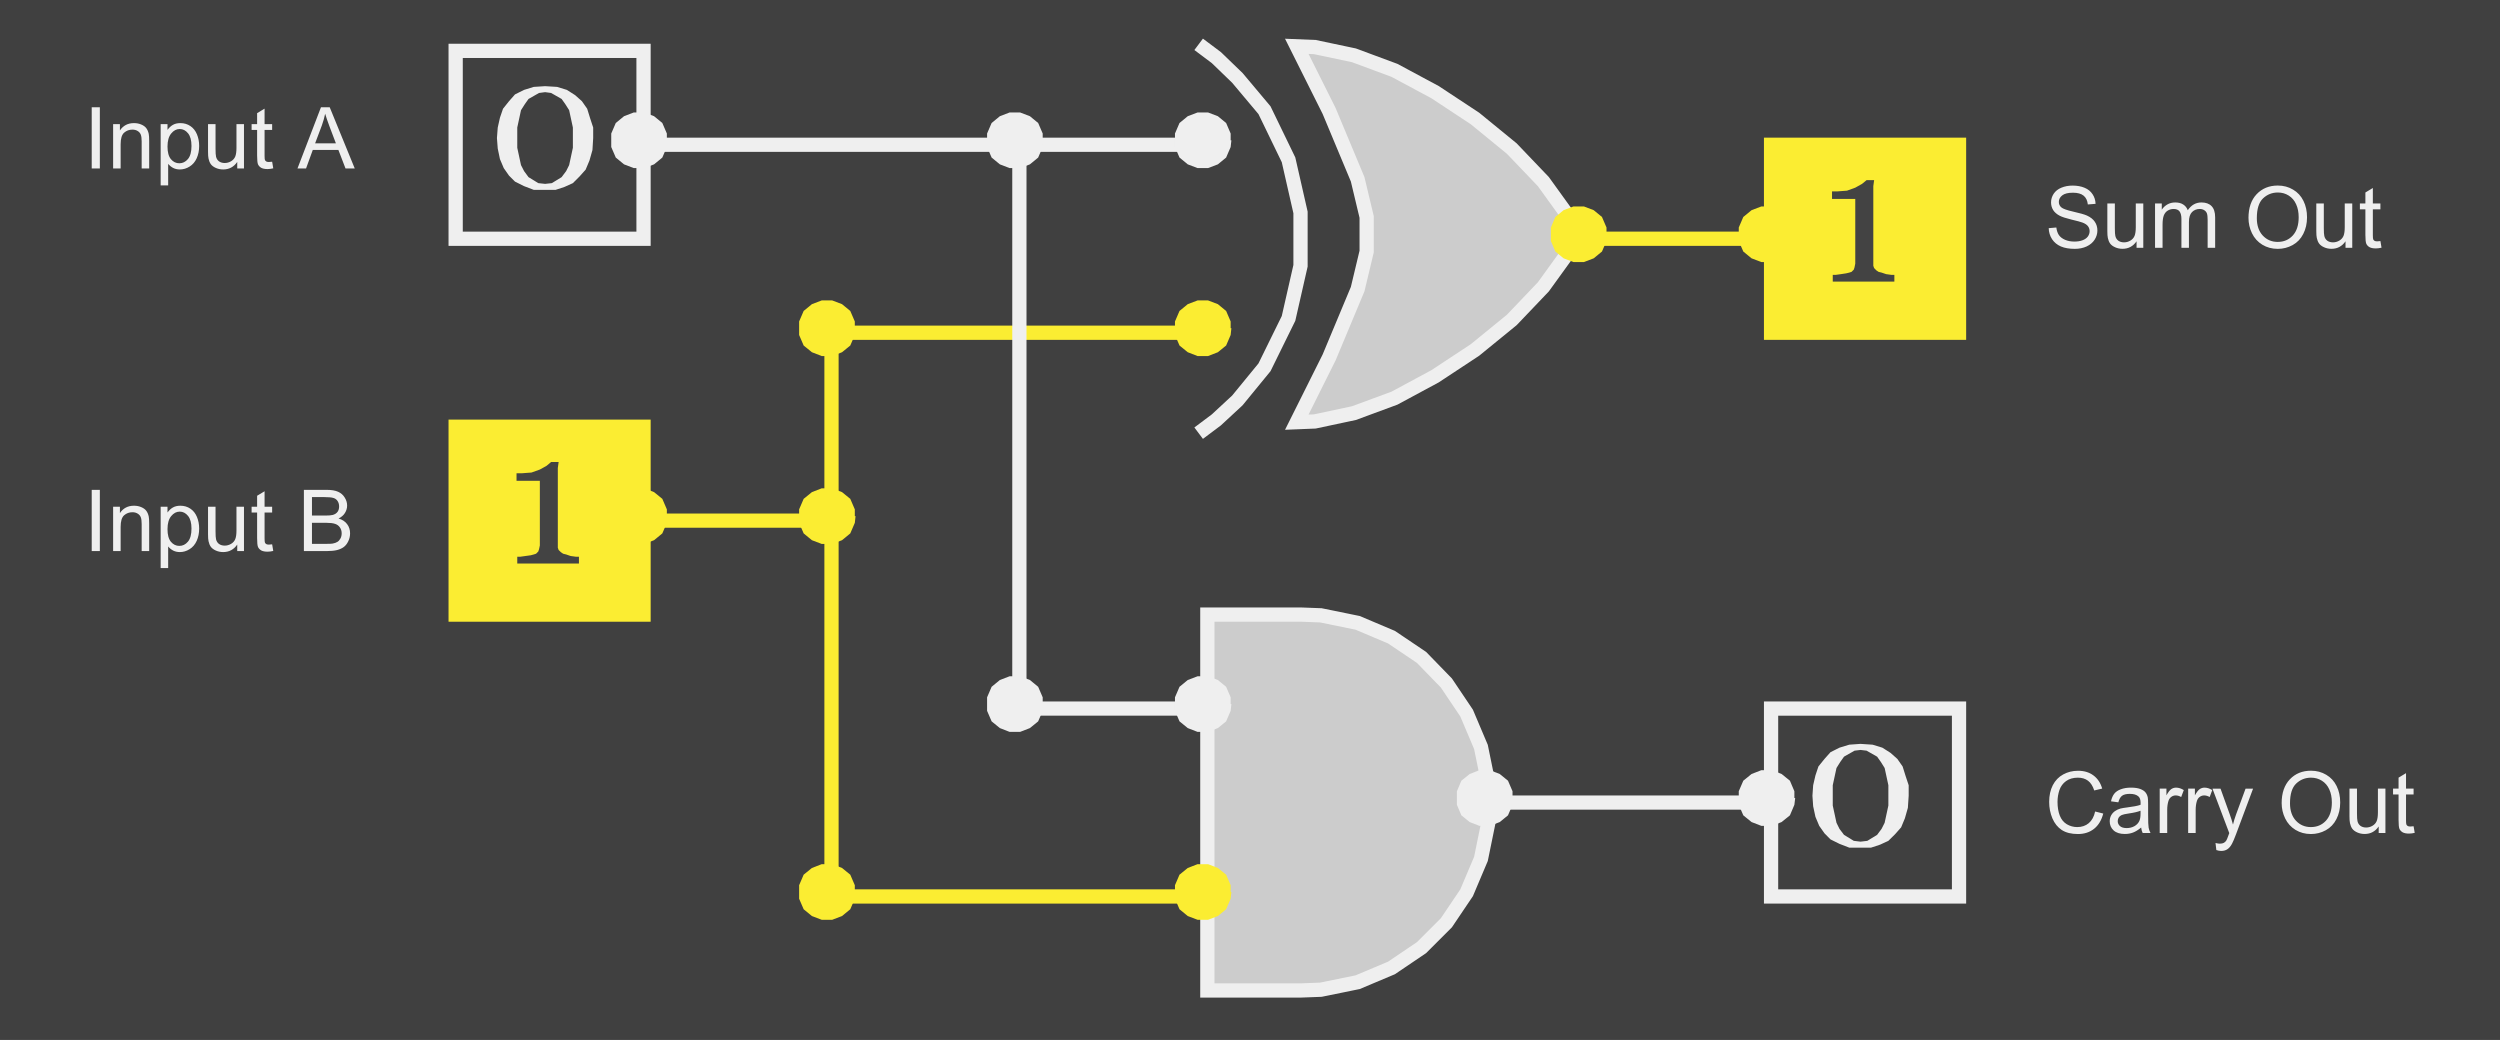 <svg version="1.1" viewBox="0 0 702 292" fill="none" stroke="none" stroke-linecap="square" stroke-miterlimit="10" xmlns:xlink="http://www.w3.org/1999/xlink" xmlns="http://www.w3.org/2000/svg"><rect x="0" y="0" width="702" height="292" fill="#808080" stroke="none"/><clipPath id="p.0"><path d="m0 0l702.496 0l0 292.349l-702.496 0l0 -292.349z" clip-rule="nonzero"/></clipPath><g clip-path="url(#p.0)"><path fill="#404040" d="m0 0l702.496 0l0 292.349l-702.496 0z" fill-rule="evenodd"/><path fill="#cccccc" d="m364.139 13.01l9.07 18.14l8.023 19.207l2.524 10.568l0 9.706l-2.524 10.548l-8.023 19.207l-9.07 18.161l5.069 -0.205l10.978 -2.339l11.389 -4.207l11.389 -6.136l11.204 -7.387l10.342 -8.434l8.865 -9.296l7.162 -9.912l2.75 -4.863l-2.75 -4.843l-7.162 -9.932l-8.865 -9.275l-10.342 -8.455l-11.204 -7.387l-11.389 -6.115l-11.389 -4.227l-10.978 -2.319l-5.069 -0.205z" fill-rule="evenodd"/><path stroke="#efefef" stroke-width="4.0" stroke-miterlimit="102.862" stroke-linecap="butt" d="m364.139 13.01l9.07 18.14l8.023 19.207l2.524 10.568l0 9.706l-2.524 10.548l-8.023 19.207l-9.07 18.161l5.069 -0.205l10.978 -2.339l11.389 -4.207l11.389 -6.136l11.204 -7.387l10.342 -8.434l8.865 -9.296l7.162 -9.912l2.75 -4.863l-2.75 -4.843l-7.162 -9.932l-8.865 -9.275l-10.342 -8.455l-11.204 -7.387l-11.389 -6.115l-11.389 -4.227l-10.978 -2.319l-5.069 -0.205z" fill-rule="evenodd"/><path fill="#000000" fill-opacity="0.0" d="m338.181 13.646l3.365 2.524l5.91 5.705l7.613 9.07l6.751 13.934l3.365 14.775l0 14.98l-3.365 14.775l-6.751 13.728l-7.613 9.296l-5.91 5.479l-3.365 2.524" fill-rule="evenodd"/><path stroke="#efefef" stroke-width="4.0" stroke-miterlimit="102.862" stroke-linecap="butt" d="m338.181 13.646l3.365 2.524l5.91 5.705l7.613 9.07l6.751 13.934l3.365 14.775l0 14.98l-3.365 14.775l-6.751 13.728l-7.613 9.296l-5.91 5.479l-3.365 2.524" fill-rule="evenodd"/><path fill="#cccccc" d="m339.022 172.58l0 105.538l26.389 0l5.479 -0.205l10.342 -2.114l9.501 -4.002l8.434 -5.705l6.977 -6.977l5.684 -8.434l4.022 -9.501l2.114 -10.342l0.205 -5.479l-0.205 -5.274l-2.114 -10.342l-4.022 -9.501l-5.684 -8.455l-6.977 -7.182l-8.434 -5.684l-9.501 -4.022l-10.342 -2.114l-5.479 -0.205z" fill-rule="evenodd"/><path stroke="#efefef" stroke-width="4.0" stroke-miterlimit="102.862" stroke-linecap="butt" d="m339.022 172.58l0 105.538l26.389 0l5.479 -0.205l10.342 -2.114l9.501 -4.002l8.434 -5.705l6.977 -6.977l5.684 -8.434l4.022 -9.501l2.114 -10.342l0.205 -5.479l-0.205 -5.274l-2.114 -10.342l-4.022 -9.501l-5.684 -8.455l-6.977 -7.182l-8.434 -5.684l-9.501 -4.022l-10.342 -2.114l-5.479 -0.205z" fill-rule="evenodd"/><path fill="#fbed32" d="m497.317 40.652l0 52.779l52.779 0l0 -52.779z" fill-rule="evenodd"/><path stroke="#fbed32" stroke-width="4.0" stroke-miterlimit="102.862" stroke-linecap="butt" d="m497.317 40.652l0 52.779l52.779 0l0 -52.779z" fill-rule="evenodd"/><path fill="#434343" d="m524.137 50.584l-1.272 1.047l-1.908 1.067l-2.319 0.841l-2.729 0.205l-1.477 0l0 2.114l6.526 0l0 18.161l-0.205 1.047l-0.205 0.636l-0.636 0.636l-0.636 0.205l-0.841 0.205l-1.477 0.226l-1.477 0.205l-0.841 0l0 1.888l17.299 0l0 -1.888l-0.841 0l-1.477 -0.205l-1.272 -0.431l-0.841 -0.205l-0.636 -0.431l-0.616 -0.636l-0.226 -0.636l0 -0.841l0 -15.411l0 -1.888l0 -2.114l0 -2.114l0.226 -1.683z" fill-rule="evenodd"/><path fill="#000000" fill-opacity="0.0" d="m497.317 198.969l0 52.759l52.779 0l0 -52.759z" fill-rule="evenodd"/><path stroke="#efefef" stroke-width="4.0" stroke-miterlimit="102.862" stroke-linecap="butt" d="m497.317 198.969l0 52.759l52.779 0l0 -52.759z" fill-rule="evenodd"/><path fill="#efefef" d="m522.434 210.584l1.703 0.205l2.955 1.683l1.047 1.477l1.067 1.703l1.047 4.843l0 2.955l0 2.75l-1.047 4.843l-0.862 1.703l-1.252 1.683l-2.75 1.683l-1.908 0.226l-1.888 -0.226l-2.75 -1.683l-1.272 -1.683l-0.841 -1.703l-1.047 -4.843l0 -2.75l0 -2.955l1.047 -4.843l1.067 -1.703l1.047 -1.477l2.955 -1.683l1.683 -0.205zm0 -1.703l-3.16 0.226l-2.75 0.841l-2.524 1.272l-1.683 1.888l-1.703 2.114l-0.841 2.524l-0.636 2.75l-0.205 2.955l0.205 2.955l0.636 2.955l1.067 2.545l1.477 2.093l1.683 1.703l2.524 1.252l2.75 1.067l6.115 0l2.545 -0.841l2.319 -1.067l1.908 -1.888l1.683 -1.908l1.047 -2.524l0.841 -2.955l0.226 -3.386l0 -2.955l-0.841 -2.524l-0.862 -2.75l-1.477 -2.114l-1.888 -1.683l-2.319 -1.477l-2.75 -0.841l-3.386 -0.226z" fill-rule="evenodd"/><path fill="#000000" fill-opacity="0.0" d="m127.948 14.283l0 52.759l52.758 0l0 -52.759z" fill-rule="evenodd"/><path stroke="#efefef" stroke-width="4.0" stroke-miterlimit="102.862" stroke-linecap="butt" d="m127.948 14.283l0 52.759l52.758 0l0 -52.759z" fill-rule="evenodd"/><path fill="#efefef" d="m153.065 25.877l1.683 0.226l2.955 1.683l1.047 1.477l1.067 1.683l1.047 4.863l0 2.955l0 2.729l-1.047 4.863l-0.841 1.683l-1.272 1.703l-2.75 1.683l-1.888 0.205l-1.908 -0.205l-2.75 -1.683l-1.252 -1.703l-0.862 -1.683l-1.047 -4.863l0 -2.729l0 -2.955l1.047 -4.863l1.067 -1.683l1.047 -1.477l2.955 -1.683l1.703 -0.226zm0 -1.683l-3.181 0.205l-2.729 0.841l-2.545 1.272l-1.683 1.908l-1.683 2.114l-0.862 2.524l-0.616 2.75l-0.226 2.955l0.226 2.955l0.616 2.955l1.067 2.524l1.477 2.114l1.683 1.683l2.545 1.272l2.729 1.047l6.136 0l2.524 -0.841l2.319 -1.047l1.908 -1.908l1.683 -1.888l1.067 -2.545l0.841 -2.955l0.205 -3.365l0 -2.955l-0.841 -2.545l-0.841 -2.729l-1.477 -2.114l-1.908 -1.703l-2.319 -1.477l-2.75 -0.841l-3.365 -0.205z" fill-rule="evenodd"/><path fill="#fbed32" d="m127.948 119.821l0 52.759l52.758 0l0 -52.759z" fill-rule="evenodd"/><path stroke="#fbed32" stroke-width="4.0" stroke-miterlimit="102.862" stroke-linecap="butt" d="m127.948 119.821l0 52.759l52.758 0l0 -52.759z" fill-rule="evenodd"/><path fill="#434343" d="m154.748 129.732l-1.272 1.067l-1.888 1.047l-2.339 0.841l-2.729 0.205l-1.477 0l0 2.114l6.546 0l0 18.161l-0.226 1.047l-0.205 0.636l-0.636 0.636l-0.636 0.205l-0.841 0.226l-1.477 0.205l-1.477 0.205l-0.841 0l0 1.908l17.319 0l0 -1.908l-0.862 0l-1.477 -0.205l-1.252 -0.431l-0.841 -0.205l-0.636 -0.431l-0.636 -0.616l-0.226 -0.636l0 -0.841l0 -15.411l0 -1.908l0 -2.114l0 -2.114l0.226 -1.683z" fill-rule="evenodd"/><path fill="#000000" fill-opacity="0.0" d="m179.434 40.652l105.537 0" fill-rule="evenodd"/><path stroke="#efefef" stroke-width="4.0" stroke-miterlimit="102.862" stroke-linecap="round" d="m179.434 40.652l105.537 0" fill-rule="evenodd"/><path fill="#000000" fill-opacity="0.0" d="m337.75 198.969l-52.779 0" fill-rule="evenodd"/><path stroke="#efefef" stroke-width="4.0" stroke-miterlimit="102.862" stroke-linecap="round" d="m337.75 198.969l-52.779 0" fill-rule="evenodd"/><path fill="#000000" fill-opacity="0.0" d="m337.75 251.728l-105.537 0" fill-rule="evenodd"/><path stroke="#fbed32" stroke-width="4.0" stroke-miterlimit="102.862" stroke-linecap="round" d="m337.75 251.728l-105.537 0" fill-rule="evenodd"/><path fill="#000000" fill-opacity="0.0" d="m416.897 225.359l79.168 0" fill-rule="evenodd"/><path stroke="#efefef" stroke-width="4.0" stroke-miterlimit="102.862" stroke-linecap="round" d="m416.897 225.359l79.168 0" fill-rule="evenodd"/><path fill="#000000" fill-opacity="0.0" d="m179.434 146.19l52.779 0" fill-rule="evenodd"/><path stroke="#fbed32" stroke-width="4.0" stroke-miterlimit="102.862" stroke-linecap="round" d="m179.434 146.19l52.779 0" fill-rule="evenodd"/><path fill="#000000" fill-opacity="0.0" d="m337.75 40.652l-52.779 0" fill-rule="evenodd"/><path stroke="#efefef" stroke-width="4.0" stroke-miterlimit="102.862" stroke-linecap="round" d="m337.75 40.652l-52.779 0" fill-rule="evenodd"/><path fill="#000000" fill-opacity="0.0" d="m337.75 93.431l-105.537 0" fill-rule="evenodd"/><path stroke="#fbed32" stroke-width="4.0" stroke-miterlimit="102.862" stroke-linecap="round" d="m337.75 93.431l-105.537 0" fill-rule="evenodd"/><path fill="#000000" fill-opacity="0.0" d="m443.286 67.041l52.779 0" fill-rule="evenodd"/><path stroke="#fbed32" stroke-width="4.0" stroke-miterlimit="102.862" stroke-linecap="round" d="m443.286 67.041l52.779 0" fill-rule="evenodd"/><path fill="#000000" fill-opacity="0.0" d="m286.243 39.4l0 158.297" fill-rule="evenodd"/><path stroke="#efefef" stroke-width="4.0" stroke-miterlimit="102.862" stroke-linecap="round" d="m286.243 39.4l0 158.297" fill-rule="evenodd"/><path fill="#000000" fill-opacity="0.0" d="m233.485 250.476l0 -105.538" fill-rule="evenodd"/><path stroke="#fbed32" stroke-width="4.0" stroke-miterlimit="102.862" stroke-linecap="round" d="m233.485 250.476l0 -105.538" fill-rule="evenodd"/><path fill="#000000" fill-opacity="0.0" d="m233.485 144.938l0 -52.779" fill-rule="evenodd"/><path stroke="#fbed32" stroke-width="4.0" stroke-miterlimit="102.862" stroke-linecap="round" d="m233.485 144.938l0 -52.779" fill-rule="evenodd"/><path fill="#efefef" d="m177.957 31.582l-2.729 1.047l-2.319 1.908l-1.272 2.955l0 1.908l0 1.888l1.272 2.955l2.319 1.908l2.729 1.047l2.955 0l2.75 -1.047l2.319 -1.908l1.272 -2.955l0.205 -1.888l-0.205 0l0 -1.908l-1.272 -2.955l-2.319 -1.908l-2.75 -1.047z" fill-rule="evenodd"/><path fill="#efefef" d="m336.272 189.899l-2.75 1.047l-2.319 1.908l-1.272 2.955l0 1.888l0 1.908l1.272 2.955l2.319 1.888l2.75 1.067l2.955 0l2.75 -1.067l2.319 -1.888l1.272 -2.955l0.205 -1.908l-0.205 0l0 -1.888l-1.272 -2.955l-2.319 -1.908l-2.75 -1.047z" fill-rule="evenodd"/><path fill="#fbed32" d="m336.272 242.658l-2.75 1.067l-2.319 1.888l-1.272 2.955l0 1.908l0 1.888l1.272 2.955l2.319 1.908l2.75 1.047l2.955 0l2.75 -1.047l2.319 -1.908l1.272 -2.955l0.205 -1.888l-0.205 0l0 -1.908l-1.272 -2.955l-2.319 -1.888l-2.75 -1.067z" fill-rule="evenodd"/><path fill="#efefef" d="m415.42 216.268l-2.729 1.067l-2.339 1.888l-1.252 2.955l0 1.908l0 1.908l1.252 2.955l2.339 1.888l2.729 1.067l2.955 0l2.75 -1.067l2.319 -1.888l1.272 -2.955l0.205 -1.908l-0.205 0l0 -1.908l-1.272 -2.955l-2.319 -1.888l-2.75 -1.067z" fill-rule="evenodd"/><path fill="#fbed32" d="m177.957 137.12l-2.729 1.067l-2.319 1.888l-1.272 2.955l0 1.908l0 1.888l1.272 2.955l2.319 1.908l2.729 1.047l2.955 0l2.75 -1.047l2.319 -1.908l1.272 -2.955l0.205 -1.888l-0.205 0l0 -1.908l-1.272 -2.955l-2.319 -1.888l-2.75 -1.067z" fill-rule="evenodd"/><path fill="#efefef" d="m336.272 31.582l-2.75 1.047l-2.319 1.908l-1.272 2.955l0 1.908l0 1.888l1.272 2.955l2.319 1.908l2.75 1.047l2.955 0l2.75 -1.047l2.319 -1.908l1.272 -2.955l0.205 -1.888l-0.205 0l0 -1.908l-1.272 -2.955l-2.319 -1.908l-2.75 -1.047z" fill-rule="evenodd"/><path fill="#fbed32" d="m336.272 84.361l-2.75 1.047l-2.319 1.908l-1.272 2.955l0 1.888l0 1.908l1.272 2.955l2.319 1.888l2.75 1.067l2.955 0l2.75 -1.067l2.319 -1.888l1.272 -2.955l0.205 -1.908l-0.205 0l0 -1.888l-1.272 -2.955l-2.319 -1.908l-2.75 -1.047z" fill-rule="evenodd"/><path fill="#fbed32" d="m441.809 57.971l-2.75 1.047l-2.319 1.908l-1.252 2.955l0 1.888l0 1.908l1.252 2.955l2.319 1.908l2.75 1.047l2.955 0l2.75 -1.047l2.319 -1.908l1.272 -2.955l0.205 -1.908l-0.205 0l0 -1.888l-1.272 -2.955l-2.319 -1.908l-2.75 -1.047z" fill-rule="evenodd"/><path fill="#fbed32" d="m494.588 57.971l-2.75 1.047l-2.319 1.908l-1.272 2.955l0 1.888l0 1.908l1.272 2.955l2.319 1.908l2.75 1.047l2.955 0l2.729 -1.047l2.339 -1.908l1.252 -2.955l0.226 -1.908l-0.226 0l0 -1.888l-1.252 -2.955l-2.339 -1.908l-2.729 -1.047z" fill-rule="evenodd"/><path fill="#efefef" d="m494.588 216.268l-2.75 1.067l-2.319 1.888l-1.272 2.955l0 1.908l0 1.908l1.272 2.955l2.319 1.888l2.75 1.067l2.955 0l2.729 -1.067l2.339 -1.888l1.252 -2.955l0.226 -1.908l-0.226 0l0 -1.908l-1.252 -2.955l-2.339 -1.888l-2.729 -1.067z" fill-rule="evenodd"/><path fill="#efefef" d="m283.494 31.582l-2.729 1.047l-2.319 1.908l-1.272 2.955l0 1.908l0 1.888l1.272 2.955l2.319 1.908l2.729 1.047l2.955 0l2.75 -1.047l2.319 -1.908l1.272 -2.955l0.205 -1.888l-0.205 0l0 -1.908l-1.272 -2.955l-2.319 -1.908l-2.75 -1.047z" fill-rule="evenodd"/><path fill="#efefef" d="m283.494 189.899l-2.729 1.047l-2.319 1.908l-1.272 2.955l0 1.888l0 1.908l1.272 2.955l2.319 1.888l2.729 1.067l2.955 0l2.75 -1.067l2.319 -1.888l1.272 -2.955l0.205 -1.908l-0.205 0l0 -1.888l-1.272 -2.955l-2.319 -1.908l-2.75 -1.047z" fill-rule="evenodd"/><path fill="#fbed32" d="m230.735 242.658l-2.75 1.067l-2.319 1.888l-1.272 2.955l0 1.908l0 1.888l1.272 2.955l2.319 1.908l2.75 1.047l2.955 0l2.75 -1.047l2.319 -1.908l1.272 -2.955l0.205 -1.888l-0.205 0l0 -1.908l-1.272 -2.955l-2.319 -1.888l-2.75 -1.067z" fill-rule="evenodd"/><path fill="#fbed32" d="m230.735 137.12l-2.75 1.067l-2.319 1.888l-1.272 2.955l0 1.908l0 1.888l1.272 2.955l2.319 1.908l2.75 1.047l2.955 0l2.75 -1.047l2.319 -1.908l1.272 -2.955l0.205 -1.888l-0.205 0l0 -1.908l-1.272 -2.955l-2.319 -1.888l-2.75 -1.067z" fill-rule="evenodd"/><path fill="#fbed32" d="m230.735 84.361l-2.75 1.047l-2.319 1.908l-1.272 2.955l0 1.888l0 1.908l1.272 2.955l2.319 1.888l2.75 1.067l2.955 0l2.75 -1.067l2.319 -1.888l1.272 -2.955l0.205 -1.908l-0.205 0l0 -1.888l-1.272 -2.955l-2.319 -1.908l-2.75 -1.047z" fill-rule="evenodd"/><path fill="#000000" fill-opacity="0.0" d="m3.0 24.937l105.575 0l0 27.654l-105.575 0z" fill-rule="evenodd"/><path fill="#efefef" d="m25.754 47.303l0 -17.188l2.281 0l0 17.188l-2.281 0zm6.012 0l0 -12.453l1.906 0l0 1.781q1.375 -2.062 3.953 -2.062q1.125 0 2.062 0.406q0.953 0.406 1.422 1.062q0.469 0.656 0.656 1.562q0.125 0.578 0.125 2.047l0 7.656l-2.109 0l0 -7.578q0 -1.281 -0.25 -1.922q-0.25 -0.641 -0.875 -1.016q-0.625 -0.391 -1.469 -0.391q-1.344 0 -2.328 0.859q-0.984 0.859 -0.984 3.25l0 6.797l-2.109 0zm13.348 4.766l0 -17.219l1.922 0l0 1.625q0.688 -0.953 1.531 -1.422q0.859 -0.484 2.078 -0.484q1.594 0 2.812 0.828q1.219 0.812 1.844 2.312q0.625 1.5 0.625 3.281q0 1.906 -0.688 3.438q-0.688 1.531 -2.0 2.344q-1.297 0.812 -2.734 0.812q-1.062 0 -1.906 -0.438q-0.828 -0.453 -1.375 -1.141l0 6.062l-2.109 0zm1.922 -10.922q0 2.406 0.969 3.562q0.969 1.141 2.359 1.141q1.406 0 2.406 -1.188q1.0 -1.188 1.0 -3.688q0 -2.375 -0.984 -3.562q-0.969 -1.188 -2.328 -1.188q-1.359 0 -2.391 1.266q-1.031 1.25 -1.031 3.656zm19.582 6.156l0 -1.828q-1.453 2.109 -3.938 2.109q-1.109 0 -2.062 -0.422q-0.953 -0.422 -1.422 -1.062q-0.453 -0.641 -0.641 -1.562q-0.141 -0.625 -0.141 -1.969l0 -7.719l2.109 0l0 6.906q0 1.656 0.141 2.234q0.188 0.828 0.828 1.312q0.656 0.469 1.609 0.469q0.938 0 1.766 -0.484q0.844 -0.5 1.188 -1.328q0.344 -0.844 0.344 -2.438l0 -6.672l2.109 0l0 12.453l-1.891 0zm9.801 -1.891l0.312 1.859q-0.891 0.203 -1.594 0.203q-1.156 0 -1.797 -0.359q-0.625 -0.375 -0.891 -0.969q-0.25 -0.594 -0.25 -2.484l0 -7.172l-1.547 0l0 -1.641l1.547 0l0 -3.078l2.094 -1.266l0 4.344l2.125 0l0 1.641l-2.125 0l0 7.281q0 0.906 0.109 1.172q0.125 0.25 0.375 0.406q0.25 0.141 0.719 0.141q0.344 0 0.922 -0.078zm7.117 1.891l6.594 -17.188l2.453 0l7.031 17.188l-2.594 0l-2.0 -5.203l-7.188 0l-1.891 5.203l-2.406 0zm4.953 -7.062l5.828 0l-1.797 -4.75q-0.812 -2.172 -1.219 -3.562q-0.328 1.656 -0.922 3.281l-1.891 5.031z" fill-rule="nonzero"/><path fill="#000000" fill-opacity="0.0" d="m3.0 132.374l105.575 0l0 27.654l-105.575 0z" fill-rule="evenodd"/><path fill="#efefef" d="m25.754 154.74l0 -17.188l2.281 0l0 17.188l-2.281 0zm6.012 0l0 -12.453l1.906 0l0 1.781q1.375 -2.062 3.953 -2.062q1.125 0 2.062 0.406q0.953 0.406 1.422 1.062q0.469 0.656 0.656 1.562q0.125 0.578 0.125 2.047l0 7.656l-2.109 0l0 -7.578q0 -1.281 -0.25 -1.922q-0.25 -0.641 -0.875 -1.016q-0.625 -0.391 -1.469 -0.391q-1.344 0 -2.328 0.859q-0.984 0.859 -0.984 3.25l0 6.797l-2.109 0zm13.348 4.766l0 -17.219l1.922 0l0 1.625q0.688 -0.953 1.531 -1.422q0.859 -0.484 2.078 -0.484q1.594 0 2.812 0.828q1.219 0.812 1.844 2.312q0.625 1.5 0.625 3.281q0 1.906 -0.688 3.438q-0.688 1.531 -2.0 2.344q-1.297 0.812 -2.734 0.812q-1.062 0 -1.906 -0.438q-0.828 -0.453 -1.375 -1.141l0 6.062l-2.109 0zm1.922 -10.922q0 2.406 0.969 3.562q0.969 1.141 2.359 1.141q1.406 0 2.406 -1.188q1.0 -1.188 1.0 -3.688q0 -2.375 -0.984 -3.562q-0.969 -1.188 -2.328 -1.188q-1.359 0 -2.391 1.266q-1.031 1.25 -1.031 3.656zm19.582 6.156l0 -1.828q-1.453 2.109 -3.938 2.109q-1.109 0 -2.062 -0.422q-0.953 -0.422 -1.422 -1.062q-0.453 -0.641 -0.641 -1.562q-0.141 -0.625 -0.141 -1.969l0 -7.719l2.109 0l0 6.906q0 1.656 0.141 2.234q0.188 0.828 0.828 1.312q0.656 0.469 1.609 0.469q0.938 0 1.766 -0.484q0.844 -0.5 1.188 -1.328q0.344 -0.844 0.344 -2.438l0 -6.672l2.109 0l0 12.453l-1.891 0zm9.801 -1.891l0.312 1.859q-0.891 0.203 -1.594 0.203q-1.156 0 -1.797 -0.359q-0.625 -0.375 -0.891 -0.969q-0.25 -0.594 -0.25 -2.484l0 -7.172l-1.547 0l0 -1.641l1.547 0l0 -3.078l2.094 -1.266l0 4.344l2.125 0l0 1.641l-2.125 0l0 7.281q0 0.906 0.109 1.172q0.125 0.25 0.375 0.406q0.25 0.141 0.719 0.141q0.344 0 0.922 -0.078zm8.914 1.891l0 -17.188l6.438 0q1.969 0 3.156 0.531q1.188 0.516 1.859 1.609q0.688 1.078 0.688 2.266q0 1.094 -0.609 2.078q-0.594 0.969 -1.797 1.562q1.562 0.453 2.391 1.562q0.844 1.094 0.844 2.594q0 1.203 -0.516 2.25q-0.5 1.031 -1.25 1.594q-0.75 0.562 -1.891 0.859q-1.125 0.281 -2.766 0.281l-6.547 0zm2.266 -9.969l3.719 0q1.516 0 2.172 -0.188q0.859 -0.266 1.297 -0.859q0.438 -0.594 0.438 -1.5q0 -0.859 -0.406 -1.5q-0.406 -0.656 -1.172 -0.891q-0.766 -0.25 -2.609 -0.25l-3.438 0l0 5.188zm0 7.938l4.281 0q1.094 0 1.547 -0.078q0.781 -0.141 1.312 -0.469q0.531 -0.328 0.859 -0.953q0.344 -0.625 0.344 -1.453q0 -0.953 -0.5 -1.656q-0.484 -0.719 -1.359 -1.0q-0.875 -0.297 -2.516 -0.297l-3.969 0l0 5.906z" fill-rule="nonzero"/><path fill="#000000" fill-opacity="0.0" d="m565.202 47.218l139.244 0l0 27.654l-139.244 0z" fill-rule="evenodd"/><path fill="#efefef" d="m575.28 64.069l2.141 -0.188q0.156 1.281 0.703 2.109q0.562 0.828 1.734 1.344q1.172 0.5 2.641 0.5q1.297 0 2.297 -0.375q1.0 -0.391 1.484 -1.062q0.484 -0.688 0.484 -1.484q0 -0.797 -0.469 -1.406q-0.469 -0.609 -1.547 -1.016q-0.688 -0.266 -3.062 -0.828q-2.359 -0.578 -3.312 -1.078q-1.234 -0.641 -1.844 -1.594q-0.594 -0.969 -0.594 -2.141q0 -1.312 0.734 -2.438q0.75 -1.125 2.156 -1.703q1.422 -0.594 3.156 -0.594q1.906 0 3.359 0.609q1.469 0.609 2.25 1.812q0.797 1.188 0.844 2.703l-2.172 0.172q-0.172 -1.641 -1.188 -2.469q-1.016 -0.828 -3.0 -0.828q-2.062 0 -3.016 0.766q-0.938 0.75 -0.938 1.812q0 0.922 0.672 1.516q0.656 0.609 3.422 1.234q2.781 0.625 3.812 1.094q1.5 0.688 2.203 1.75q0.719 1.062 0.719 2.438q0 1.375 -0.781 2.594q-0.781 1.203 -2.25 1.891q-1.469 0.672 -3.312 0.672q-2.328 0 -3.906 -0.672q-1.578 -0.688 -2.484 -2.047q-0.891 -1.375 -0.938 -3.094zm24.664 5.516l0 -1.828q-1.453 2.109 -3.938 2.109q-1.109 0 -2.062 -0.422q-0.953 -0.422 -1.422 -1.062q-0.453 -0.641 -0.641 -1.562q-0.141 -0.625 -0.141 -1.969l0 -7.719l2.109 0l0 6.906q0 1.656 0.141 2.234q0.188 0.828 0.828 1.312q0.656 0.469 1.609 0.469q0.938 0 1.766 -0.484q0.844 -0.5 1.188 -1.328q0.344 -0.844 0.344 -2.438l0 -6.672l2.109 0l0 12.453l-1.891 0zm5.191 0l0 -12.453l1.891 0l0 1.75q0.594 -0.906 1.562 -1.469q0.969 -0.562 2.219 -0.562q1.375 0 2.25 0.578q0.891 0.578 1.266 1.609q1.469 -2.188 3.844 -2.188q1.844 0 2.844 1.031q1.0 1.031 1.0 3.156l0 8.547l-2.109 0l0 -7.844q0 -1.266 -0.203 -1.812q-0.203 -0.562 -0.75 -0.906q-0.531 -0.344 -1.25 -0.344q-1.312 0 -2.188 0.875q-0.859 0.875 -0.859 2.797l0 7.234l-2.109 0l0 -8.094q0 -1.406 -0.516 -2.109q-0.516 -0.703 -1.688 -0.703q-0.891 0 -1.656 0.469q-0.75 0.469 -1.094 1.375q-0.344 0.906 -0.344 2.609l0 6.453l-2.109 0zm26.238 -8.375q0 -4.266 2.297 -6.688q2.297 -2.422 5.938 -2.422q2.375 0 4.281 1.141q1.922 1.125 2.922 3.172q1.0 2.031 1.0 4.609q0 2.609 -1.062 4.672q-1.047 2.062 -2.984 3.125q-1.938 1.062 -4.172 1.062q-2.422 0 -4.344 -1.172q-1.906 -1.172 -2.891 -3.203q-0.984 -2.031 -0.984 -4.297zm2.344 0.047q0 3.094 1.672 4.891q1.672 1.781 4.188 1.781q2.578 0 4.234 -1.797q1.656 -1.812 1.656 -5.125q0 -2.094 -0.719 -3.656q-0.703 -1.578 -2.078 -2.438q-1.359 -0.859 -3.047 -0.859q-2.422 0 -4.172 1.656q-1.734 1.656 -1.734 5.547zm24.902 8.328l0 -1.828q-1.453 2.109 -3.938 2.109q-1.109 0 -2.062 -0.422q-0.953 -0.422 -1.422 -1.062q-0.453 -0.641 -0.641 -1.562q-0.141 -0.625 -0.141 -1.969l0 -7.719l2.109 0l0 6.906q0 1.656 0.141 2.234q0.188 0.828 0.828 1.312q0.656 0.469 1.609 0.469q0.938 0 1.766 -0.484q0.844 -0.5 1.188 -1.328q0.344 -0.844 0.344 -2.438l0 -6.672l2.109 0l0 12.453l-1.891 0zm9.801 -1.891l0.312 1.859q-0.891 0.203 -1.594 0.203q-1.156 0 -1.797 -0.359q-0.625 -0.375 -0.891 -0.969q-0.25 -0.594 -0.25 -2.484l0 -7.172l-1.547 0l0 -1.641l1.547 0l0 -3.078l2.094 -1.266l0 4.344l2.125 0l0 1.641l-2.125 0l0 7.281q0 0.906 0.109 1.172q0.125 0.25 0.375 0.406q0.25 0.141 0.719 0.141q0.344 0 0.922 -0.078z" fill-rule="nonzero"/><path fill="#000000" fill-opacity="0.0" d="m565.202 211.532l139.244 0l0 27.654l-139.244 0z" fill-rule="evenodd"/><path fill="#efefef" d="m588.311 227.868l2.281 0.578q-0.719 2.797 -2.578 4.281q-1.859 1.469 -4.547 1.469q-2.766 0 -4.516 -1.125q-1.734 -1.141 -2.641 -3.281q-0.906 -2.156 -0.906 -4.609q0 -2.688 1.016 -4.688q1.031 -2.0 2.922 -3.031q1.891 -1.031 4.172 -1.031q2.578 0 4.328 1.312q1.766 1.312 2.453 3.688l-2.234 0.531q-0.609 -1.875 -1.75 -2.734q-1.125 -0.859 -2.844 -0.859q-1.984 0 -3.312 0.953q-1.328 0.953 -1.875 2.547q-0.531 1.594 -0.531 3.297q0 2.188 0.625 3.828q0.641 1.641 1.984 2.453q1.359 0.797 2.922 0.797q1.922 0 3.234 -1.094q1.328 -1.109 1.797 -3.281zm12.926 4.5q-1.172 0.984 -2.266 1.406q-1.078 0.406 -2.312 0.406q-2.047 0 -3.156 -1.0q-1.094 -1.0 -1.094 -2.562q0 -0.922 0.406 -1.672q0.422 -0.75 1.094 -1.203q0.672 -0.469 1.516 -0.703q0.625 -0.156 1.875 -0.312q2.562 -0.312 3.766 -0.734q0.016 -0.422 0.016 -0.547q0 -1.281 -0.609 -1.812q-0.797 -0.719 -2.391 -0.719q-1.5 0 -2.203 0.531q-0.703 0.516 -1.047 1.844l-2.062 -0.281q0.281 -1.328 0.922 -2.141q0.641 -0.812 1.859 -1.25q1.219 -0.453 2.828 -0.453q1.594 0 2.594 0.375q1.0 0.375 1.469 0.953q0.469 0.562 0.656 1.438q0.094 0.531 0.094 1.938l0 2.812q0 2.938 0.141 3.719q0.141 0.781 0.531 1.5l-2.203 0q-0.328 -0.656 -0.422 -1.531zm-0.172 -4.719q-1.156 0.469 -3.453 0.797q-1.297 0.188 -1.844 0.422q-0.531 0.234 -0.828 0.688q-0.281 0.453 -0.281 1.0q0 0.844 0.625 1.406q0.641 0.562 1.875 0.562q1.219 0 2.172 -0.531q0.953 -0.531 1.391 -1.453q0.344 -0.719 0.344 -2.109l0 -0.781zm5.379 6.25l0 -12.453l1.891 0l0 1.891q0.734 -1.328 1.344 -1.75q0.625 -0.422 1.359 -0.422q1.062 0 2.172 0.688l-0.734 1.953q-0.766 -0.453 -1.547 -0.453q-0.688 0 -1.25 0.422q-0.547 0.406 -0.781 1.141q-0.344 1.125 -0.344 2.469l0 6.516l-2.109 0zm7.992 0l0 -12.453l1.891 0l0 1.891q0.734 -1.328 1.344 -1.75q0.625 -0.422 1.359 -0.422q1.062 0 2.172 0.688l-0.734 1.953q-0.766 -0.453 -1.547 -0.453q-0.688 0 -1.25 0.422q-0.547 0.406 -0.781 1.141q-0.344 1.125 -0.344 2.469l0 6.516l-2.109 0zm7.914 4.797l-0.234 -1.984q0.703 0.188 1.219 0.188q0.703 0 1.125 -0.234q0.422 -0.234 0.688 -0.656q0.203 -0.312 0.641 -1.562q0.062 -0.188 0.188 -0.516l-4.719 -12.484l2.266 0l2.594 7.219q0.5 1.359 0.906 2.875q0.359 -1.453 0.859 -2.828l2.672 -7.266l2.109 0l-4.734 12.672q-0.766 2.047 -1.188 2.812q-0.562 1.047 -1.297 1.531q-0.719 0.484 -1.734 0.484q-0.609 0 -1.359 -0.25zm18.34 -13.172q0 -4.266 2.297 -6.688q2.297 -2.422 5.938 -2.422q2.375 0 4.281 1.141q1.922 1.125 2.922 3.172q1.0 2.031 1.0 4.609q0 2.609 -1.062 4.672q-1.047 2.062 -2.984 3.125q-1.938 1.062 -4.172 1.062q-2.422 0 -4.344 -1.172q-1.906 -1.172 -2.891 -3.203q-0.984 -2.031 -0.984 -4.297zm2.344 0.047q0 3.094 1.672 4.891q1.672 1.781 4.188 1.781q2.578 0 4.234 -1.797q1.656 -1.812 1.656 -5.125q0 -2.094 -0.719 -3.656q-0.703 -1.578 -2.078 -2.438q-1.359 -0.859 -3.047 -0.859q-2.422 0 -4.172 1.656q-1.734 1.656 -1.734 5.547zm24.902 8.328l0 -1.828q-1.453 2.109 -3.938 2.109q-1.109 0 -2.062 -0.422q-0.953 -0.422 -1.422 -1.062q-0.453 -0.641 -0.641 -1.562q-0.141 -0.625 -0.141 -1.969l0 -7.719l2.109 0l0 6.906q0 1.656 0.141 2.234q0.188 0.828 0.828 1.312q0.656 0.469 1.609 0.469q0.938 0 1.766 -0.484q0.844 -0.5 1.188 -1.328q0.344 -0.844 0.344 -2.438l0 -6.672l2.109 0l0 12.453l-1.891 0zm9.801 -1.891l0.312 1.859q-0.891 0.203 -1.594 0.203q-1.156 0 -1.797 -0.359q-0.625 -0.375 -0.891 -0.969q-0.25 -0.594 -0.25 -2.484l0 -7.172l-1.547 0l0 -1.641l1.547 0l0 -3.078l2.094 -1.266l0 4.344l2.125 0l0 1.641l-2.125 0l0 7.281q0 0.906 0.109 1.172q0.125 0.25 0.375 0.406q0.25 0.141 0.719 0.141q0.344 0 0.922 -0.078z" fill-rule="nonzero"/></g></svg>